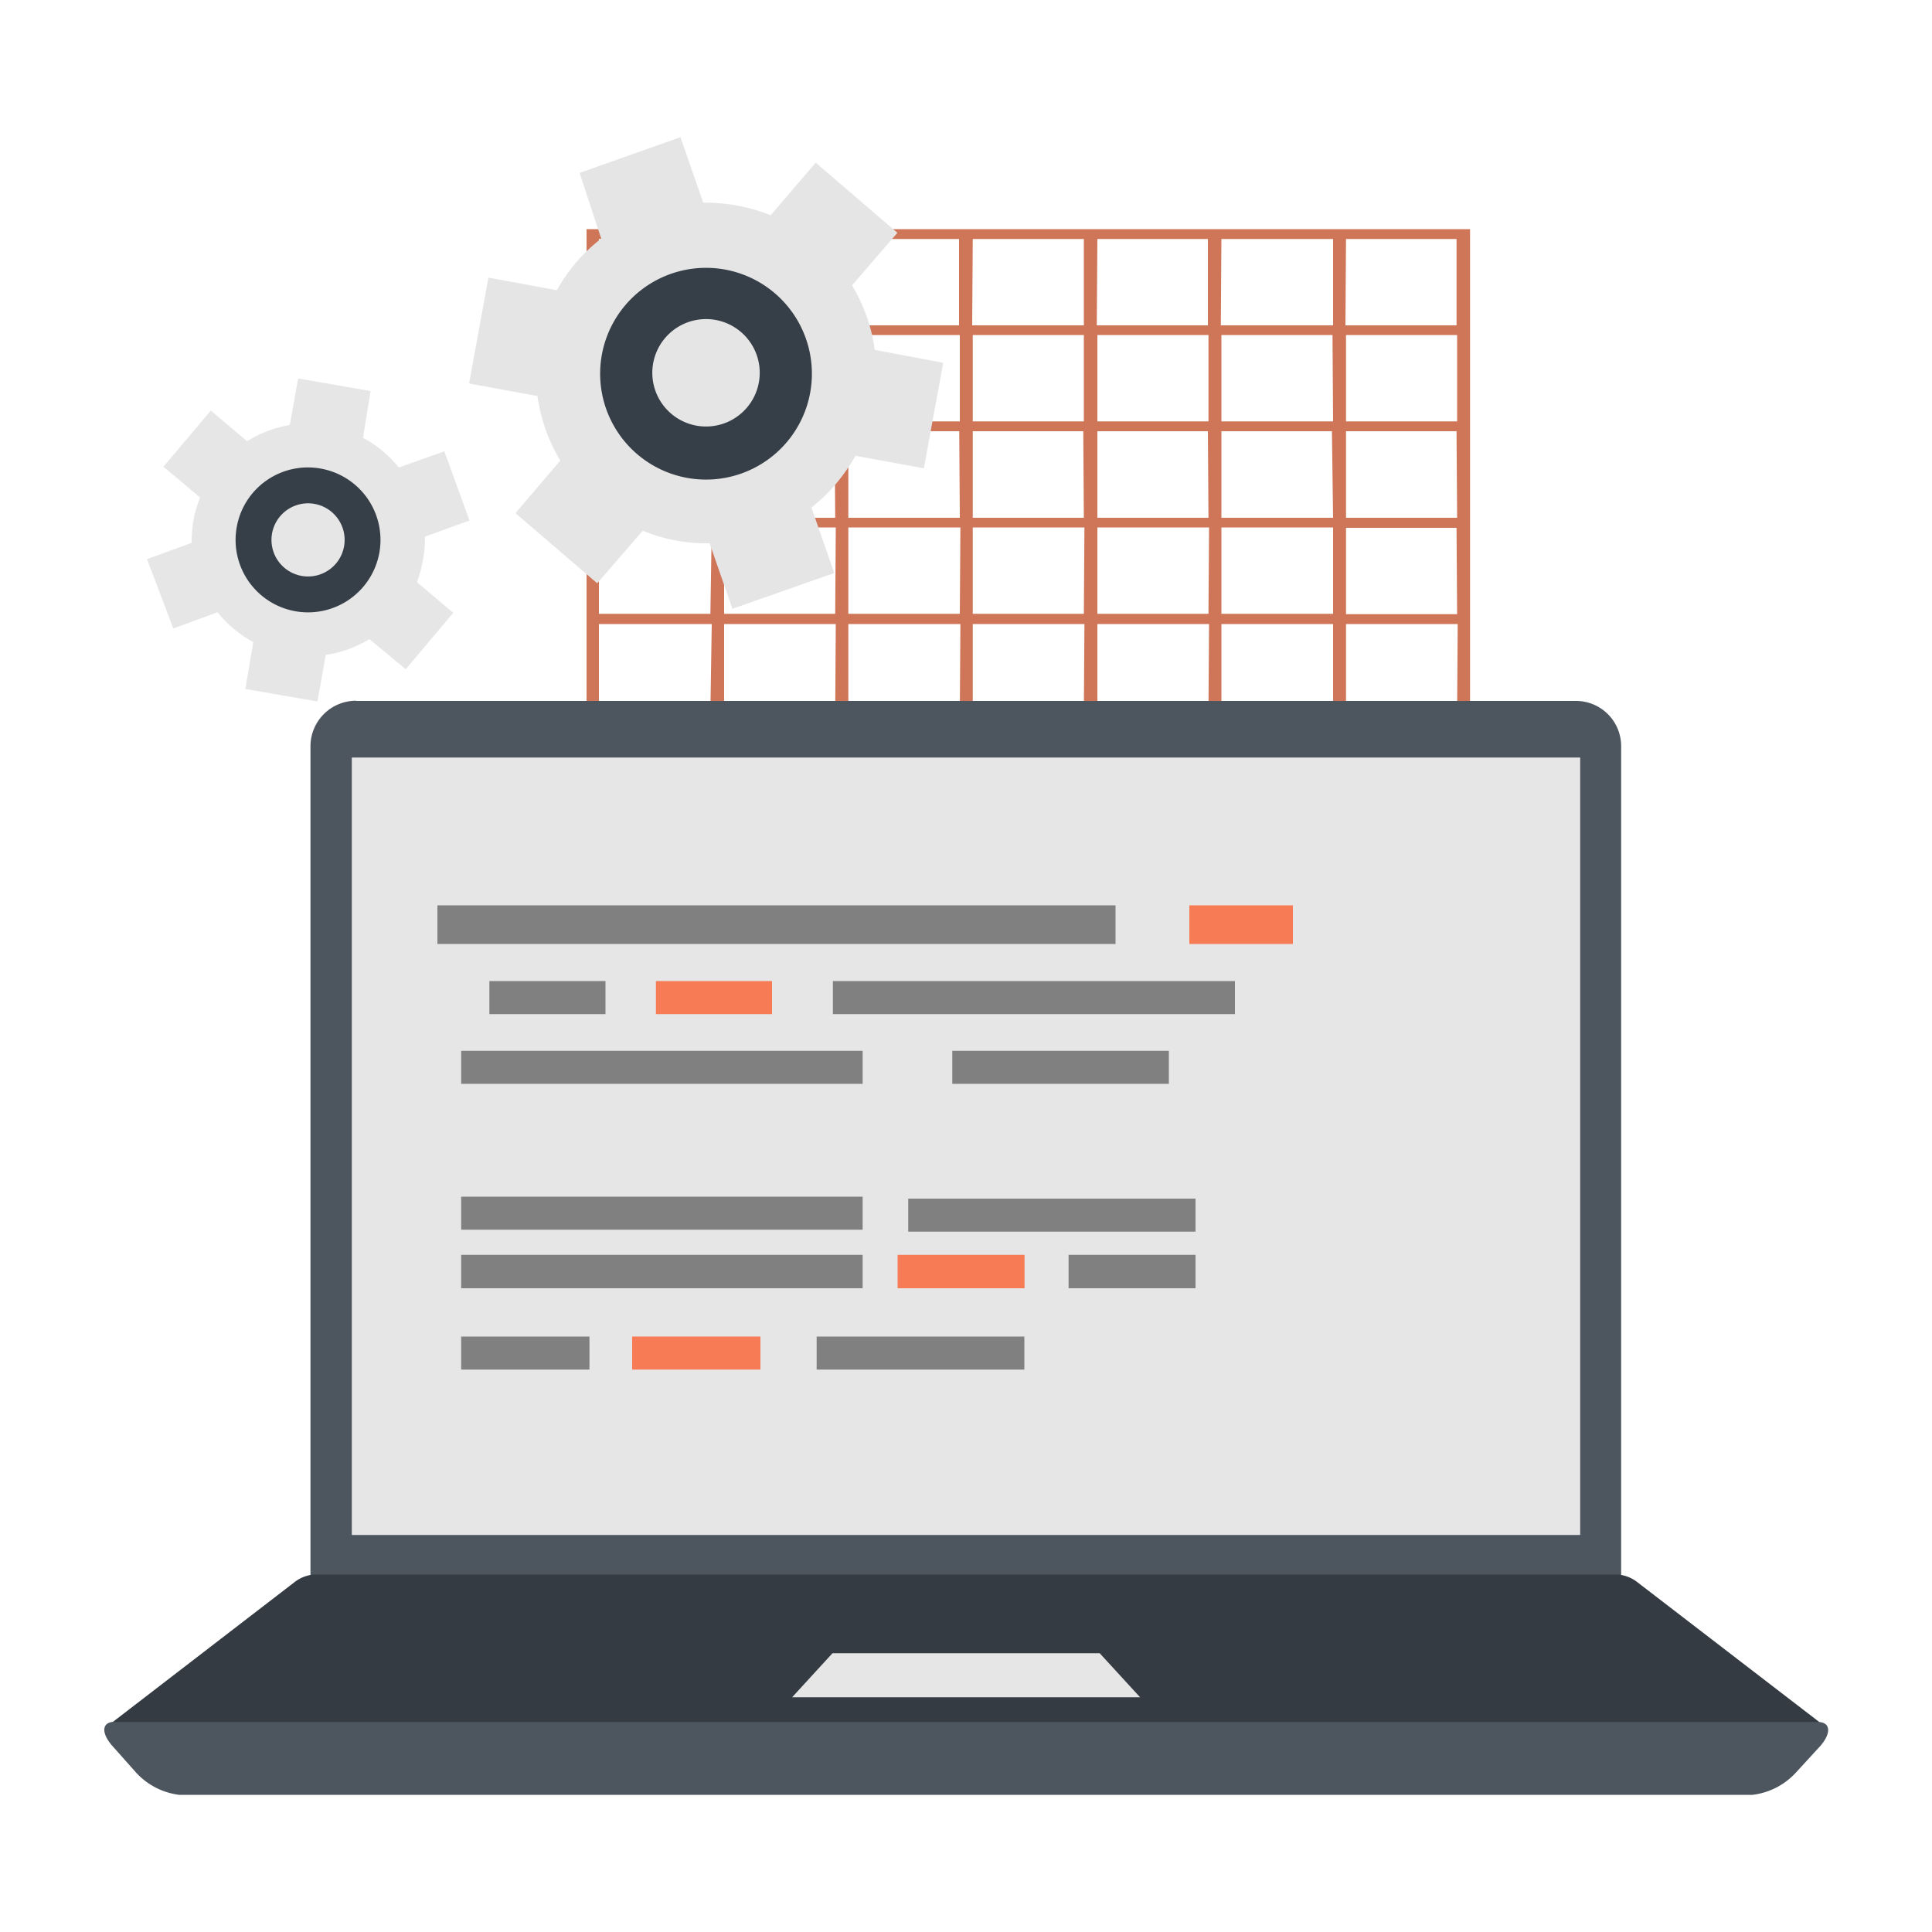 <?xml version="1.0" encoding="UTF-8"?>
<svg id="Coding" xmlns="http://www.w3.org/2000/svg" viewBox="0 0 100 100">
    <title>works</title>
    <g>
        <path id="Compound" d="M76.09,12.1V37.26H30.36V11.86H76.09Zm-.67,5.24H69.67v4.47h5.75Zm-6.45,0H63.22v4.47H69Zm-6.42,0H56.8v4.47h5.75Zm-6.45,0H50.35v4.47H56.1Zm-6.42,0H43.91v4.47h5.77Zm-6.45,0H37.48v4.47h5.75Zm-6.42,0H31v4.47h5.77ZM31,16.84h5.77V12.37H31Zm6.45,0h5.75V12.37H37.48Zm6.42,0h5.77V12.37H43.91Zm6.45,0H56.1V12.37H50.35Zm6.45,0h5.75V12.37H56.8Zm6.42,0H69V12.37H63.22Zm6.45,0h5.75V12.37H69.67Zm5.75,5.48H69.67V26.8h5.75Zm-6.45,0H63.22V26.8H69Zm-6.42,0H56.8V26.8h5.75Zm-6.45,0H50.35V26.8H56.1Zm-6.42,0H43.91V26.8h5.77Zm-6.45,0H37.48V26.8h5.75Zm-6.42,0H31V26.8h5.77Zm38.61,5H69.67v4.47h5.75ZM69,27.3H63.22v4.47H69Zm-6.42,0H56.8v4.47h5.75Zm-6.45,0H50.35v4.47H56.1Zm-6.42,0H43.91v4.47h5.77Zm-6.45,0H37.48v4.47h5.75Zm-6.42,0H31v4.47h5.77Zm38.61,5H69.67v4.47h5.75Zm-6.45,0H63.22v4.47H69Zm-6.42,0H56.8v4.47h5.75Zm-6.45,0H50.35v4.47H56.1Zm-6.42,0H43.91v4.47h5.77Zm-6.45,0H37.48v4.47h5.75Zm-6.42,0H31v4.47h5.77Z" fill="#cf7659"/>
        <g id="Laptop">
            <path d="M18.43,36.28H81.58a2.34,2.34,0,0,1,2.33,2.36V81.77H16.07V38.63a2.36,2.36,0,0,1,2.36-2.36Z" fill="#4d565e" fill-rule="evenodd"/>
            <path d="M5.59,89.66H94.42c.24,0,.19-.19-.1-.41l-9.55-7.34a1.89,1.89,0,0,0-1-.41H16.22a1.89,1.89,0,0,0-1,.41L5.68,89.25c-.29.22-.34.41-.1.41Z" fill="#343b42" fill-rule="evenodd"/>
            <path d="M5.92,89.13H94.09c.65,0,.72.55.14,1.23L93,91.7a3.63,3.63,0,0,1-2.29,1.2H9.27A3.63,3.63,0,0,1,7,91.7l-1.2-1.35c-.58-.67-.53-1.23.14-1.23Z" fill="#4d565e" fill-rule="evenodd"/>
            <polygon points="43.09 85.57 46.82 85.57 53.19 85.57 56.92 85.57 59.01 87.85 51.1 87.85 48.91 87.85 41 87.85 43.09 85.57" fill="#e6e6e6" fill-rule="evenodd"/>
            <rect x="18.21" y="39.21" width="63.58" height="40.24" fill="#e6e6e6"/>
        </g>
        <g id="Codes">
            <rect x="22.64" y="46.86" width="35.1" height="2" fill="gray"/>
            <rect x="43.11" y="50.78" width="20.81" height="1.71" fill="gray"/>
            <rect x="23.87" y="54.39" width="20.78" height="1.71" fill="gray"/>
            <rect x="23.87" y="61.94" width="20.78" height="1.71" fill="gray"/>
            <rect x="23.87" y="64.95" width="20.78" height="1.73" fill="gray"/>
            <rect x="46.46" y="64.95" width="6.57" height="1.73" fill="#f77b55"/>
            <rect x="55.31" y="64.95" width="6.57" height="1.73" fill="gray"/>
            <rect x="47.01" y="62.04" width="14.87" height="1.71" fill="gray"/>
            <rect x="49.29" y="54.39" width="11.21" height="1.71" fill="gray"/>
            <rect x="25.33" y="50.78" width="6.01" height="1.71" fill="gray"/>
            <rect x="33.95" y="50.78" width="6.01" height="1.71" fill="#f77b55"/>
            <rect x="61.56" y="46.86" width="5.36" height="2" fill="#f77b55"/>
            <rect x="23.87" y="69.18" width="6.64" height="1.71" fill="gray"/>
            <rect x="32.72" y="69.18" width="6.64" height="1.71" fill="#f77b55"/>
            <rect x="42.27" y="69.18" width="10.75" height="1.71" fill="gray"/>
        </g>
        <g id="Gears">
            <path d="M18.79,22.66a6,6,0,0,1,1.85,1.54L23,23.36l1.3,3.58-2.31.84a5.18,5.18,0,0,1-.1,1.2,5.78,5.78,0,0,1-.31,1.15l1.88,1.59L21,34.64l-1.88-1.56a6.06,6.06,0,0,1-2.26.82l-.43,2.41-3.73-.65.41-2.43a6,6,0,0,1-1.85-1.54l-2.29.84L7.61,28.94l2.31-.84a6.93,6.93,0,0,1,.1-1.2,5.8,5.8,0,0,1,.34-1.15l-1.9-1.59,2.45-2.91,1.88,1.59A6,6,0,0,1,15,22l.43-2.41,3.75.65Z" fill="#e6e6e6" fill-rule="evenodd"/>
            <path d="M44.1,14.77a8.84,8.84,0,0,1,1.18,3.34l3.54.67-1,5.46-3.54-.65a9.7,9.7,0,0,1-1,1.44A8.79,8.79,0,0,1,42,26.27l1.18,3.39-5.27,1.85-1.18-3.39a8.61,8.61,0,0,1-3.46-.65l-2.36,2.72-4.23-3.63L29,23.84a8.84,8.84,0,0,1-1.18-3.34l-3.54-.65,1-5.48,3.54.65a9.75,9.75,0,0,1,1-1.44,9,9,0,0,1,1.3-1.23L30,8.95,35.22,7.1l1.18,3.39a9.25,9.25,0,0,1,3.49.65l2.33-2.72,4.23,3.63Z" fill="#e6e5e5" fill-rule="evenodd"/>
            <path d="M16.27,26.08a1.89,1.89,0,0,1-.65,3.73,1.89,1.89,0,1,1,.65-3.73Zm.31-1.83a3.75,3.75,0,1,1-4.33,3.05,3.74,3.74,0,0,1,4.33-3.05Z" fill="#363f48" fill-rule="evenodd"/>
            <path d="M38.37,17.2a2.78,2.78,0,1,1-3.94.29,2.78,2.78,0,0,1,3.94-.29Zm1.76-2a5.48,5.48,0,1,1-7.75.58,5.48,5.48,0,0,1,7.75-.58Z" fill="#363f48" fill-rule="evenodd"/>
        </g>
    </g>
</svg>
